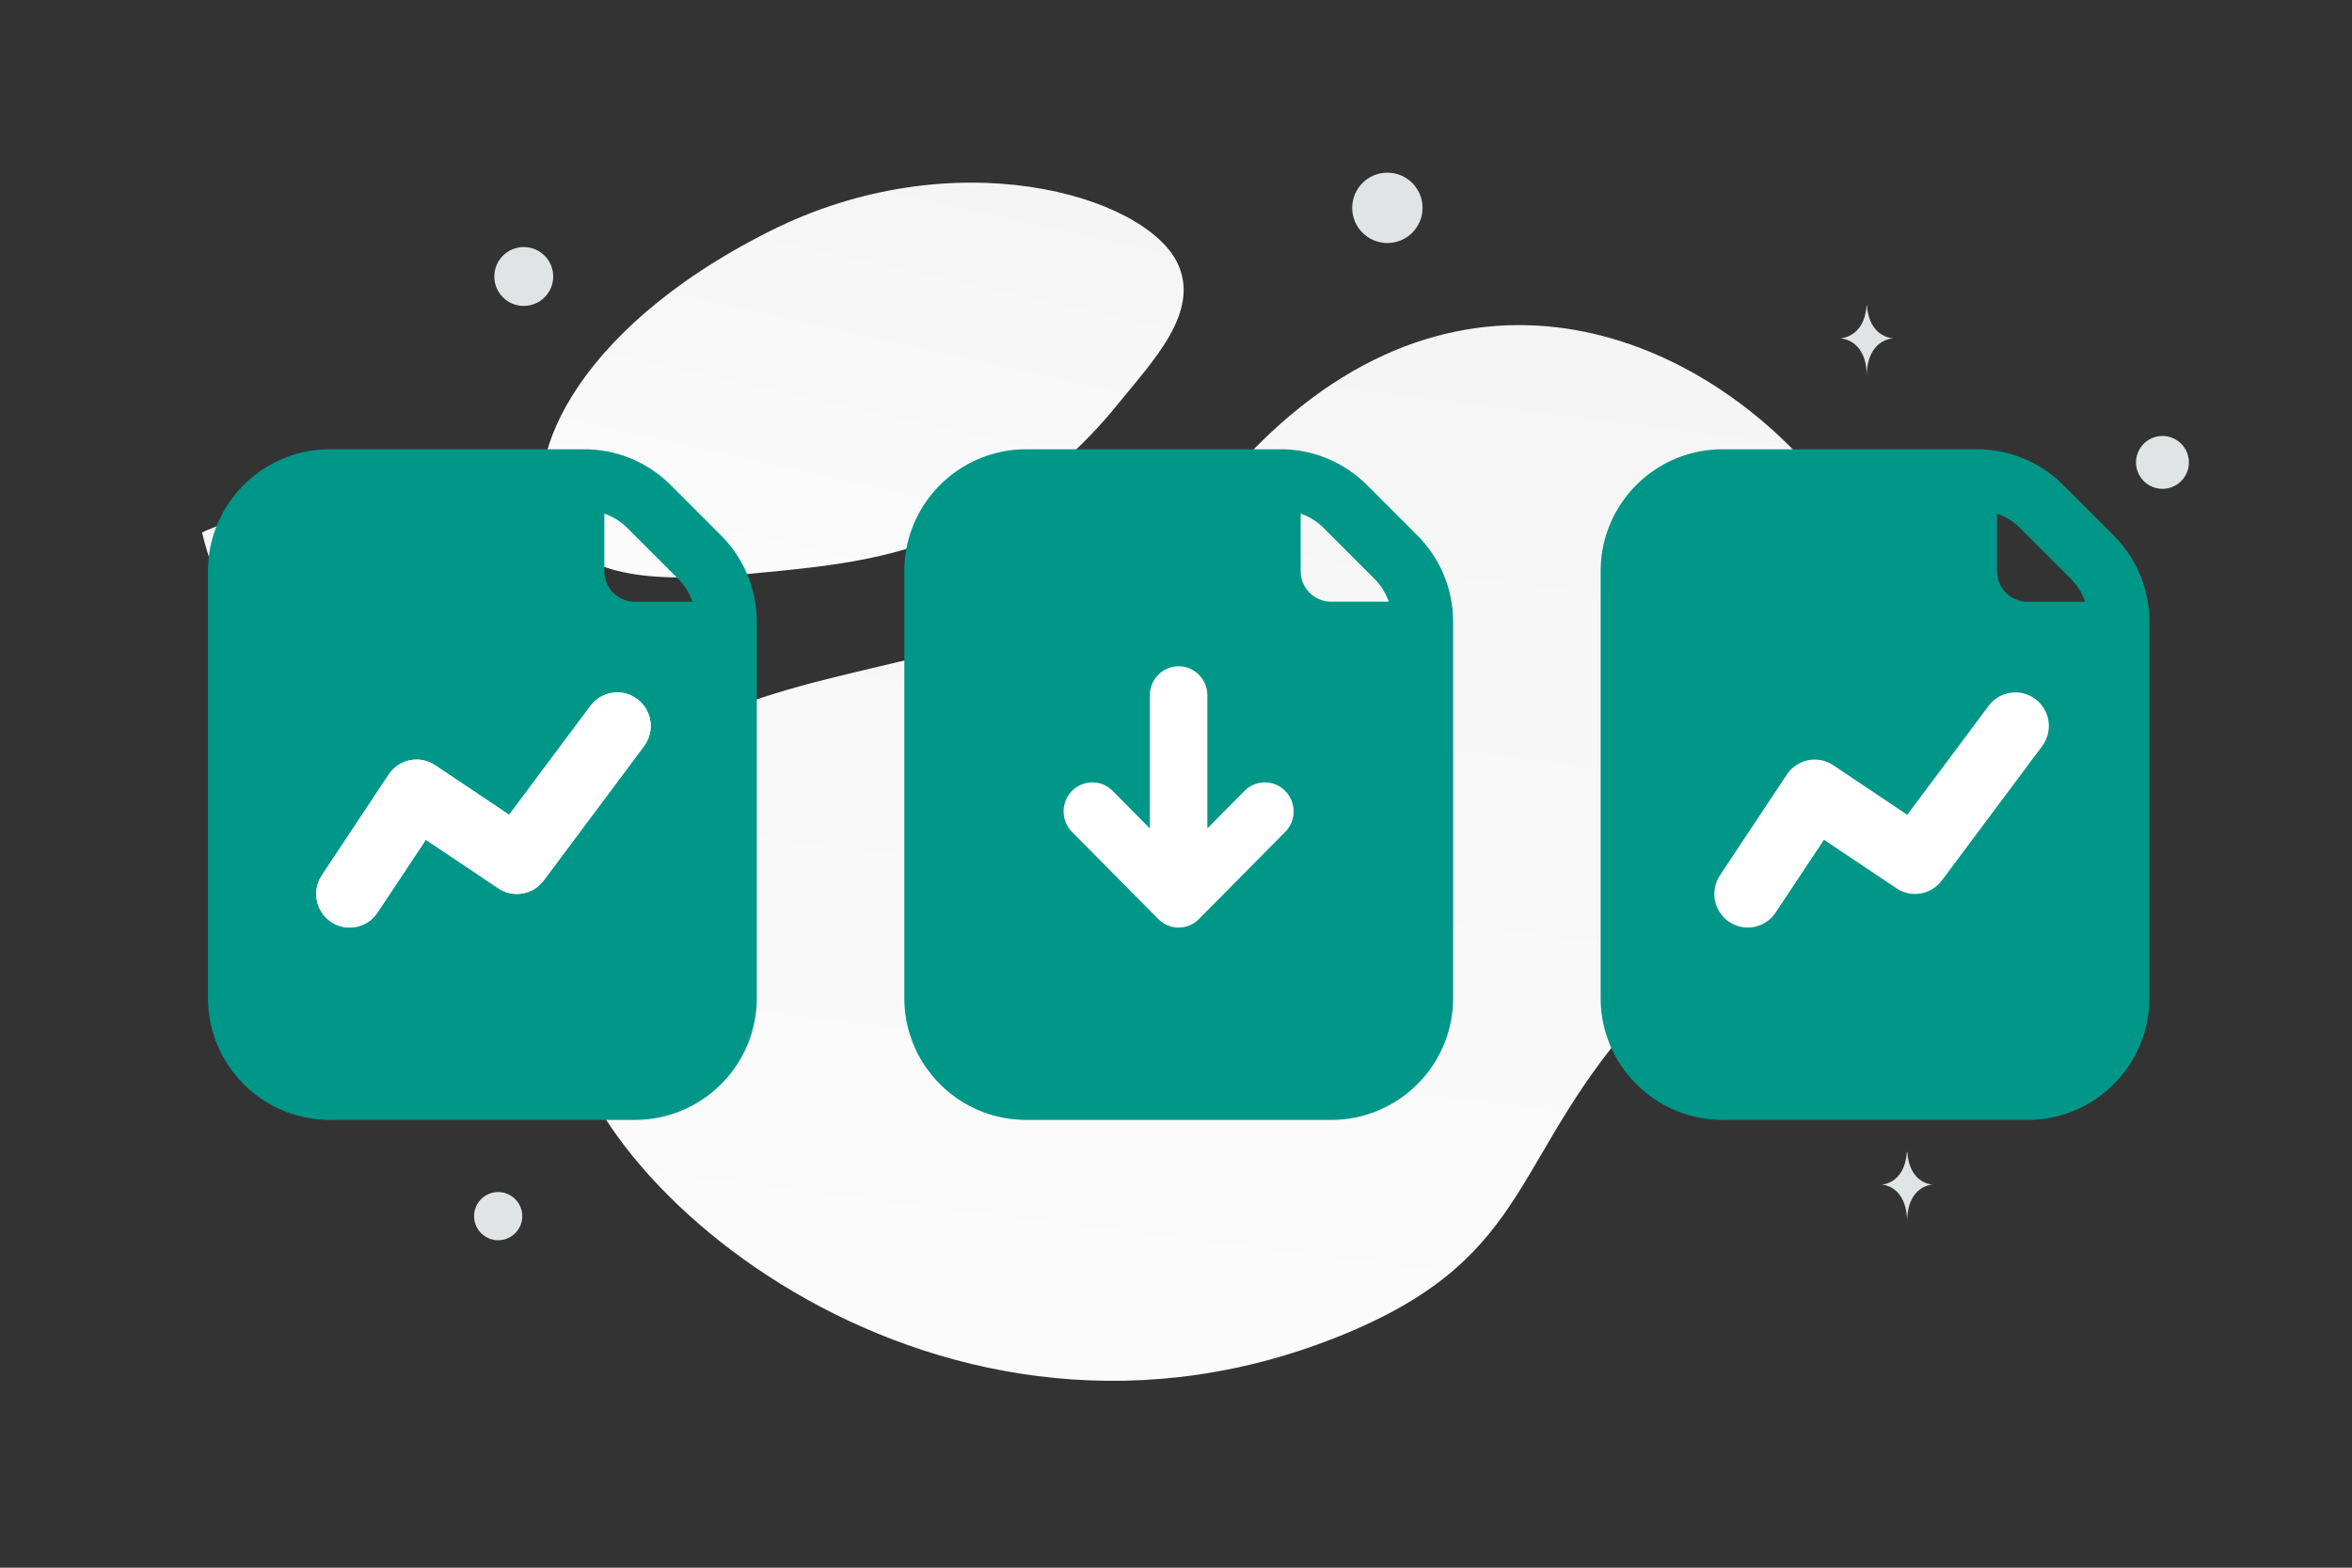 <svg width="900" height="600" viewBox="0 0 900 600" fill="none" xmlns="http://www.w3.org/2000/svg"><rect x="0" y="0" width="900" height="600" fill="#333333" stroke="none"/><path fill="transparent" d="M0 0h900v600H0z"/><path d="M215.958 385.882c2.624 66.56 144.738 189.062 299.641 124.239 72.044-30.152 62.145-68.039 113.821-124.049 30.802-33.382 76.99-60.775 86.308-105.971 8.053-39.011-2.895-79.101-25.518-103.723-50.877-55.371-146.122-87.616-227.372 14.78-81.249 102.397-253.627 23.057-246.88 194.724z" fill="url(#a)"/><path d="M210.397 199.939c11.577 20.663 36.933 23.502 77.555 19.575 30.55-2.958 58.41-5.248 88.963-21.905 21.385-11.652 38.312-27.415 50.667-42.725 13.389-16.586 32.076-35.515 22.915-54.321-12.589-25.833-85.393-47.59-156.088-12.01-77.658 39.096-95.338 91.192-84.012 111.386z" fill="url(#b)"/><path d="M116.204 261.922c30.013 14.889 69.848-4.255 69.848-4.255s-8.853-43.274-38.882-58.141c-30.014-14.888-69.833 4.234-69.833 4.234s8.853 43.274 38.867 58.162z" fill="url(#c)"/><path d="M788.697 308.306c-16.307 9.773-39.702.739-39.702.739s3.059-24.877 19.376-34.639c16.306-9.773 39.691-.75 39.691-.75s-3.059 24.877-19.365 34.65z" fill="url(#d)"/><circle cx="190.627" cy="465.457" r="9.218" fill="#E1E4E5"/><circle cx="790.999" cy="397.143" r="13.315" fill="#E1E4E5"/><circle cx="143.684" cy="374.318" r="10.134" fill="#E1E4E5"/><circle cx="200.42" cy="105.82" r="11.267" fill="#E1E4E5"/><circle cx="827.474" cy="176.976" r="10.117" transform="rotate(90 827.474 176.976)" fill="#E1E4E5"/><circle cx="530.886" cy="79.547" r="13.46" fill="#E1E4E5"/><ellipse cx="180.57" cy="318.184" rx="10.353" ry="8.283" fill="#E1E4E5"/><path d="M714.401 116.925h-.147c-.874 12.375-10.077 12.565-10.077 12.565s10.149.198 10.149 14.497c0-14.299 10.148-14.497 10.148-14.497s-9.199-.19-10.073-12.565zm15.418 323.921h-.142c-.838 12.338-9.674 12.528-9.674 12.528s9.743.197 9.743 14.454c0-14.257 9.744-14.454 9.744-14.454s-8.832-.19-9.671-12.528z" fill="#E1E4E5"/><path d="m90.091 204.782 23.5-16.5 104.5-4v46l29.5 11h26.5l5 116-5 48-16.5 6-35 4.5-109-4.5-16-19-10-130.5 2.5-57zm267 0 23.5-16.5 104.5-4v46l29.5 11h26.5l5 116-5 48-16.5 6-35 4.5-109-4.5-16-19-10-130.5 2.5-57z" fill="#009688"/><path d="M455.211 354.157a10.956 10.956 0 0 0 3.567-2.411l33-33.334c4.296-4.339 4.296-11.374 0-15.713a10.922 10.922 0 0 0-15.556 0L462 317.064v-50.953c0-6.136-4.925-11.111-11-11.111s-11 4.975-11 11.111v50.953l-14.222-14.365a10.922 10.922 0 0 0-15.556 0c-4.296 4.339-4.296 11.374 0 15.713l33 33.334a10.925 10.925 0 0 0 11.989 2.411z" fill="#fff"/><path d="m90.091 204.782 23.5-16.5 104.5-4v46l29.5 11h26.5l5 116-5 48-16.5 6-35 4.5-109-4.5-16-19-10-130.5 2.5-57z" fill="#009688"/><path fill-rule="evenodd" clip-rule="evenodd" d="M243.879 267.572c5.656 4.261 6.802 12.319 2.56 18l-38.399 51.427c-4.076 5.459-11.688 6.769-17.34 2.983l-27.749-18.581-18.5 27.872c-3.921 5.909-11.868 7.505-17.75 3.566-5.882-3.938-7.471-11.921-3.55-17.829l25.6-38.57c3.921-5.909 11.868-7.505 17.75-3.566l28.324 18.967 31.135-41.698c4.241-5.68 12.264-6.831 17.919-2.571z" fill="#fff"/><path d="m627.091 204.782 23.5-16.5 104.5-4v46l29.5 11h26.5l5 116-5 48-16.5 6-35 4.5-109-4.5-16-19-10-130.5 2.5-57z" fill="#009688"/><path fill-rule="evenodd" clip-rule="evenodd" d="M612.495 218.616c0-25.774 20.893-46.667 46.666-46.667h97.337a46.667 46.667 0 0 1 32.998 13.668l19.33 19.33a46.668 46.668 0 0 1 13.669 32.999v144.003c0 25.773-20.894 46.667-46.667 46.667H659.161c-25.773 0-46.666-20.894-46.666-46.667V218.616zm186.666 35v128.333c0 12.887-10.446 23.333-23.333 23.333H659.161c-12.886 0-23.333-10.446-23.333-23.333V218.616c0-12.887 10.447-23.334 23.333-23.334h81.667v23.334c0 19.33 15.67 35 35 35h23.333zm-1.294-23.334a23.338 23.338 0 0 0-5.54-8.836l-19.33-19.33a23.32 23.32 0 0 0-8.836-5.539v22.039c0 6.443 5.224 11.666 11.667 11.666h22.039zm-451.824-11.666c0-25.774 20.893-46.667 46.667-46.667h97.336a46.671 46.671 0 0 1 32.999 13.668l19.33 19.33a46.671 46.671 0 0 1 13.668 32.999v144.003c0 25.773-20.893 46.667-46.667 46.667H392.71c-25.774 0-46.667-20.894-46.667-46.667V218.616zm186.667 35v128.333c0 12.887-10.447 23.333-23.334 23.333H392.71c-12.887 0-23.334-10.446-23.334-23.333V218.616c0-12.887 10.447-23.334 23.334-23.334h81.666v23.334c0 19.33 15.67 35 35 35h23.334zm-1.295-23.334a23.335 23.335 0 0 0-5.539-8.836l-19.33-19.33a23.335 23.335 0 0 0-8.836-5.539v22.039c0 6.443 5.223 11.666 11.666 11.666h22.039zM79.591 218.616c0-25.774 20.894-46.667 46.667-46.667h97.337a46.669 46.669 0 0 1 32.998 13.668l19.33 19.33a46.667 46.667 0 0 1 13.668 32.999v144.003c0 25.773-20.893 46.667-46.666 46.667H126.258c-25.773 0-46.667-20.894-46.667-46.667V218.616zm186.667 35v128.333c0 12.887-10.447 23.333-23.333 23.333H126.258c-12.887 0-23.333-10.446-23.333-23.333V218.616c0-12.887 10.446-23.334 23.333-23.334h81.667v23.334c0 19.33 15.67 35 35 35h23.333zm-1.294-23.334a23.35 23.35 0 0 0-5.54-8.836l-19.33-19.33a23.32 23.32 0 0 0-8.836-5.539v22.039c0 6.443 5.223 11.666 11.667 11.666h22.039z" fill="#009688"/><path fill-rule="evenodd" clip-rule="evenodd" d="M243.879 267.572c5.656 4.261 6.802 12.319 2.56 18l-38.399 51.427c-4.076 5.459-11.688 6.769-17.34 2.983l-27.749-18.581-18.5 27.872c-3.921 5.909-11.868 7.505-17.75 3.566-5.882-3.938-7.471-11.921-3.55-17.829l25.6-38.57c3.921-5.909 11.868-7.505 17.75-3.566l28.324 18.967 31.135-41.698c4.241-5.68 12.264-6.831 17.919-2.571zm535 0c5.656 4.261 6.802 12.319 2.56 18l-38.399 51.427c-4.076 5.459-11.688 6.769-17.34 2.983l-27.749-18.581-18.5 27.872c-3.921 5.909-11.868 7.505-17.75 3.566-5.882-3.938-7.471-11.921-3.55-17.829l25.6-38.57c3.921-5.909 11.868-7.505 17.75-3.566l28.324 18.967 31.135-41.698c4.241-5.68 12.264-6.831 17.919-2.571z" fill="#fff"/><defs><linearGradient id="a" x1="407.973" y1="768.307" x2="547.572" y2="-347.082" gradientUnits="userSpaceOnUse"><stop stop-color="#fff"/><stop offset="1" stop-color="#EEE"/></linearGradient><linearGradient id="b" x1="288.39" y1="333.85" x2="391.583" y2="-129.854" gradientUnits="userSpaceOnUse"><stop stop-color="#fff"/><stop offset="1" stop-color="#EEE"/></linearGradient><linearGradient id="c" x1="231.458" y1="308.363" x2="-16.093" y2="112.549" gradientUnits="userSpaceOnUse"><stop stop-color="#fff"/><stop offset="1" stop-color="#EEE"/></linearGradient><linearGradient id="d" x1="725.594" y1="339.766" x2="856.804" y2="217.855" gradientUnits="userSpaceOnUse"><stop stop-color="#fff"/><stop offset="1" stop-color="#EEE"/></linearGradient></defs></svg>